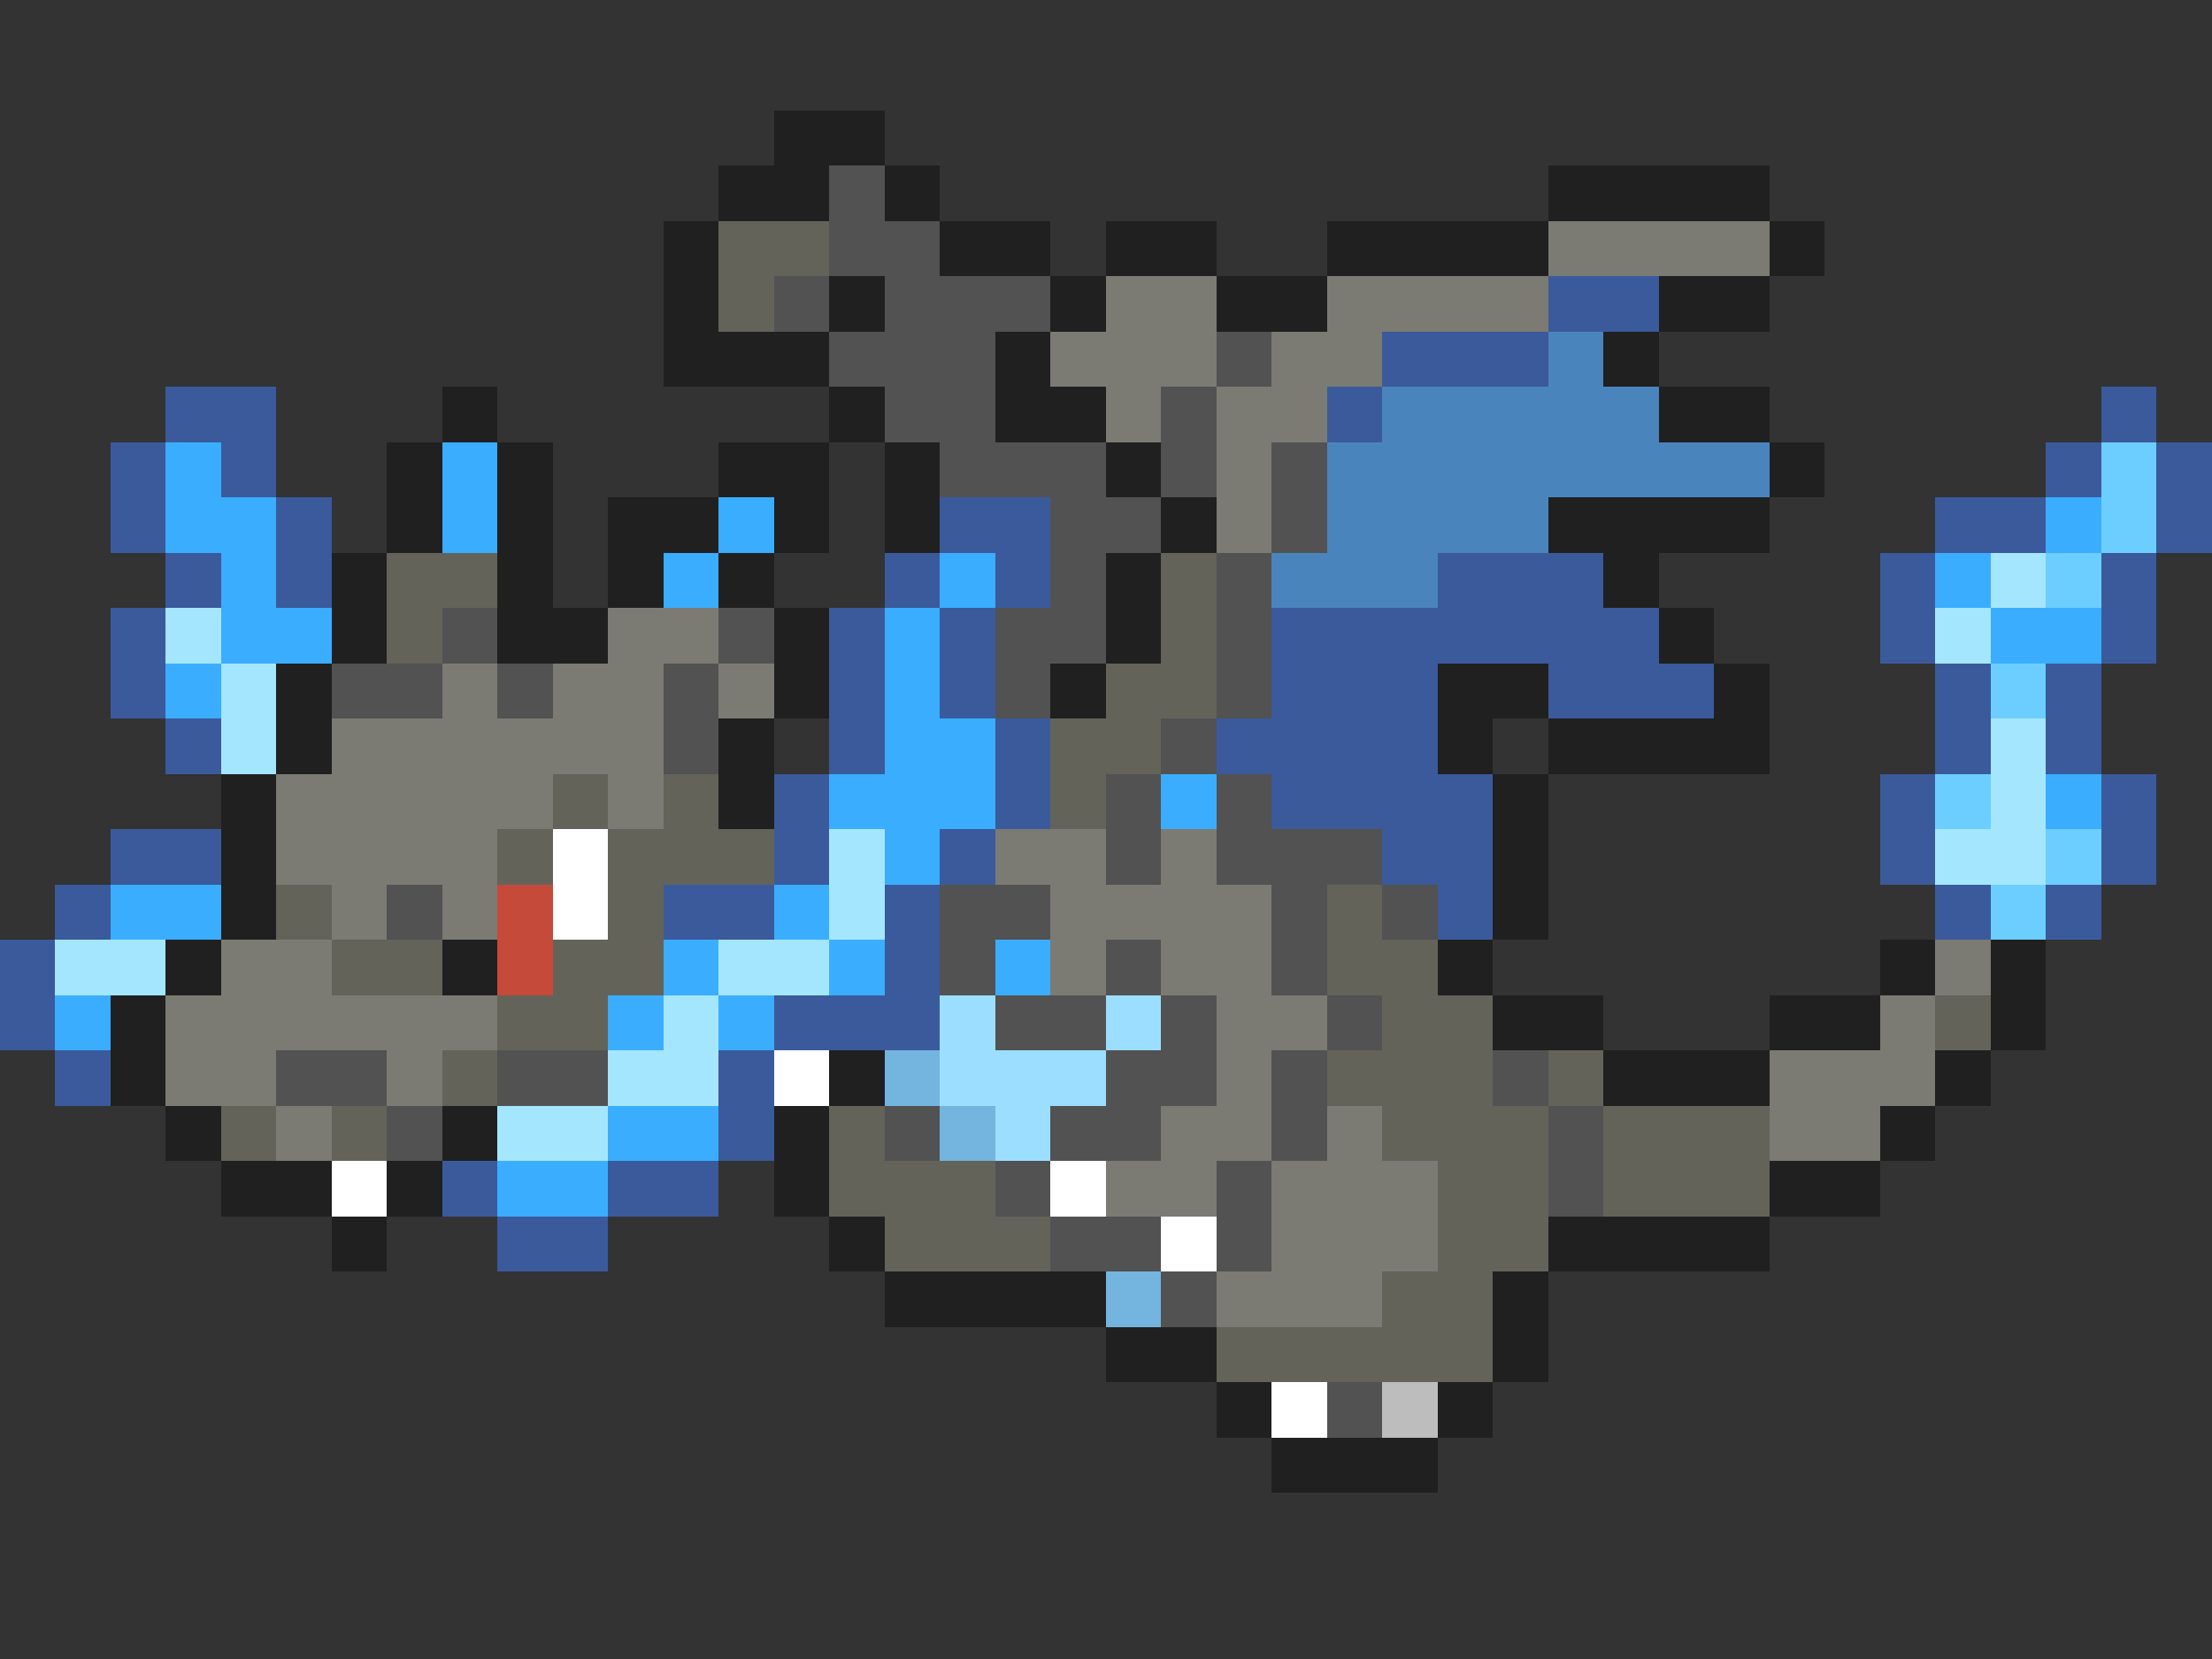 <svg xmlns="http://www.w3.org/2000/svg" viewBox="0 -0.5 40 30" shape-rendering="crispEdges">
<rect x="0" y="-0.5" width="40" height="30" fill="#333333" stroke="none"/>
<path stroke="#202020" d="M14 2h2M13 3h2M16 3h1M28 3h4M12 4h1M17 4h2M20 4h2M24 4h4M32 4h1M12 5h1M15 5h1M19 5h1M22 5h2M30 5h2M12 6h3M18 6h1M29 6h1M8 7h1M15 7h1M18 7h2M30 7h2M7 8h1M9 8h1M13 8h2M16 8h1M20 8h1M32 8h1M7 9h1M9 9h1M11 9h2M14 9h1M16 9h1M21 9h1M28 9h4M6 10h1M9 10h1M11 10h1M13 10h1M20 10h1M29 10h1M6 11h1M9 11h2M14 11h1M20 11h1M30 11h1M5 12h1M14 12h1M19 12h1M26 12h2M31 12h1M5 13h1M13 13h1M26 13h1M28 13h4M4 14h1M13 14h1M27 14h1M4 15h1M27 15h1M4 16h1M27 16h1M3 17h1M8 17h1M26 17h1M34 17h1M36 17h1M2 18h1M27 18h2M32 18h2M36 18h1M2 19h1M15 19h1M29 19h3M35 19h1M3 20h1M8 20h1M14 20h1M34 20h1M4 21h2M7 21h1M14 21h1M32 21h2M6 22h1M15 22h1M28 22h4M16 23h4M27 23h1M20 24h2M27 24h1M22 25h1M26 25h1M23 26h3" />
<path stroke="#525252" d="M15 3h1M15 4h2M14 5h1M16 5h3M15 6h3M22 6h1M16 7h2M21 7h1M17 8h3M21 8h1M23 8h1M19 9h2M23 9h1M19 10h1M22 10h1M8 11h1M13 11h1M18 11h2M22 11h1M6 12h2M9 12h1M12 12h1M18 12h1M22 12h1M12 13h1M21 13h1M20 14h1M22 14h1M20 15h1M22 15h3M7 16h1M17 16h2M23 16h1M25 16h1M17 17h1M20 17h1M23 17h1M18 18h2M21 18h1M24 18h1M5 19h2M9 19h2M20 19h2M23 19h1M27 19h1M7 20h1M16 20h1M19 20h2M23 20h1M28 20h1M18 21h1M22 21h1M28 21h1M19 22h2M22 22h1M21 23h1M24 25h1" />
<path stroke="#63635a" d="M13 4h2M13 5h1M7 10h2M21 10h1M7 11h1M21 11h1M20 12h2M19 13h2M10 14h1M12 14h1M19 14h1M9 15h1M11 15h3M5 16h1M11 16h1M24 16h1M6 17h2M10 17h2M24 17h2M9 18h2M25 18h2M35 18h1M8 19h1M24 19h3M28 19h1M4 20h1M6 20h1M15 20h1M25 20h3M29 20h3M15 21h3M26 21h2M29 21h3M16 22h3M26 22h2M25 23h2M22 24h5" />
<path stroke="#7b7b73" d="M28 4h4M20 5h2M24 5h4M19 6h3M23 6h2M20 7h1M22 7h2M22 8h1M22 9h1M11 11h2M8 12h1M10 12h2M13 12h1M6 13h6M5 14h5M11 14h1M5 15h4M18 15h2M21 15h1M6 16h1M8 16h1M19 16h4M4 17h2M19 17h1M21 17h2M35 17h1M3 18h6M22 18h2M34 18h1M3 19h2M7 19h1M22 19h1M32 19h3M5 20h1M21 20h2M24 20h1M32 20h2M20 21h2M23 21h3M23 22h3M22 23h3" />
<path stroke="#3a5a9c" d="M28 5h2M25 6h3M3 7h2M24 7h1M38 7h1M2 8h1M4 8h1M37 8h1M39 8h1M2 9h1M5 9h1M17 9h2M35 9h2M39 9h1M3 10h1M5 10h1M16 10h1M18 10h1M26 10h3M34 10h1M38 10h1M2 11h1M15 11h1M17 11h1M23 11h7M34 11h1M38 11h1M2 12h1M15 12h1M17 12h1M23 12h3M28 12h3M35 12h1M37 12h1M3 13h1M15 13h1M18 13h1M22 13h4M35 13h1M37 13h1M14 14h1M18 14h1M23 14h4M34 14h1M38 14h1M2 15h2M14 15h1M17 15h1M25 15h2M34 15h1M38 15h1M1 16h1M12 16h2M16 16h1M26 16h1M35 16h1M37 16h1M0 17h1M16 17h1M0 18h1M14 18h3M1 19h1M13 19h1M13 20h1M8 21h1M11 21h2M9 22h2" />
<path stroke="#4a84bd" d="M28 6h1M25 7h5M24 8h8M24 9h4M23 10h3" />
<path stroke="#3aadff" d="M3 8h1M8 8h1M3 9h2M8 9h1M13 9h1M37 9h1M4 10h1M12 10h1M17 10h1M35 10h1M4 11h2M16 11h1M36 11h2M3 12h1M16 12h1M16 13h2M15 14h3M21 14h1M37 14h1M16 15h1M2 16h2M14 16h1M12 17h1M15 17h1M18 17h1M1 18h1M11 18h1M13 18h1M11 20h2M9 21h2" />
<path stroke="#6bceff" d="M38 8h1M38 9h1M37 10h1M36 12h1M35 14h1M37 15h1M36 16h1" />
<path stroke="#a5e6ff" d="M36 10h1M3 11h1M35 11h1M4 12h1M4 13h1M36 13h1M36 14h1M15 15h1M35 15h2M15 16h1M1 17h2M13 17h2M12 18h1M11 19h2M9 20h2" />
<path stroke="#ffffff" d="M10 15h1M10 16h1M14 19h1M6 21h1M19 21h1M21 22h1M23 25h1" />
<path stroke="#c54a3a" d="M9 16h1M9 17h1" />
<path stroke="#9cdeff" d="M17 18h1M20 18h1M17 19h3M18 20h1" />
<path stroke="#73b5de" d="M16 19h1M17 20h1M20 23h1" />
<path stroke="#bdbdbd" d="M25 25h1" />
</svg>